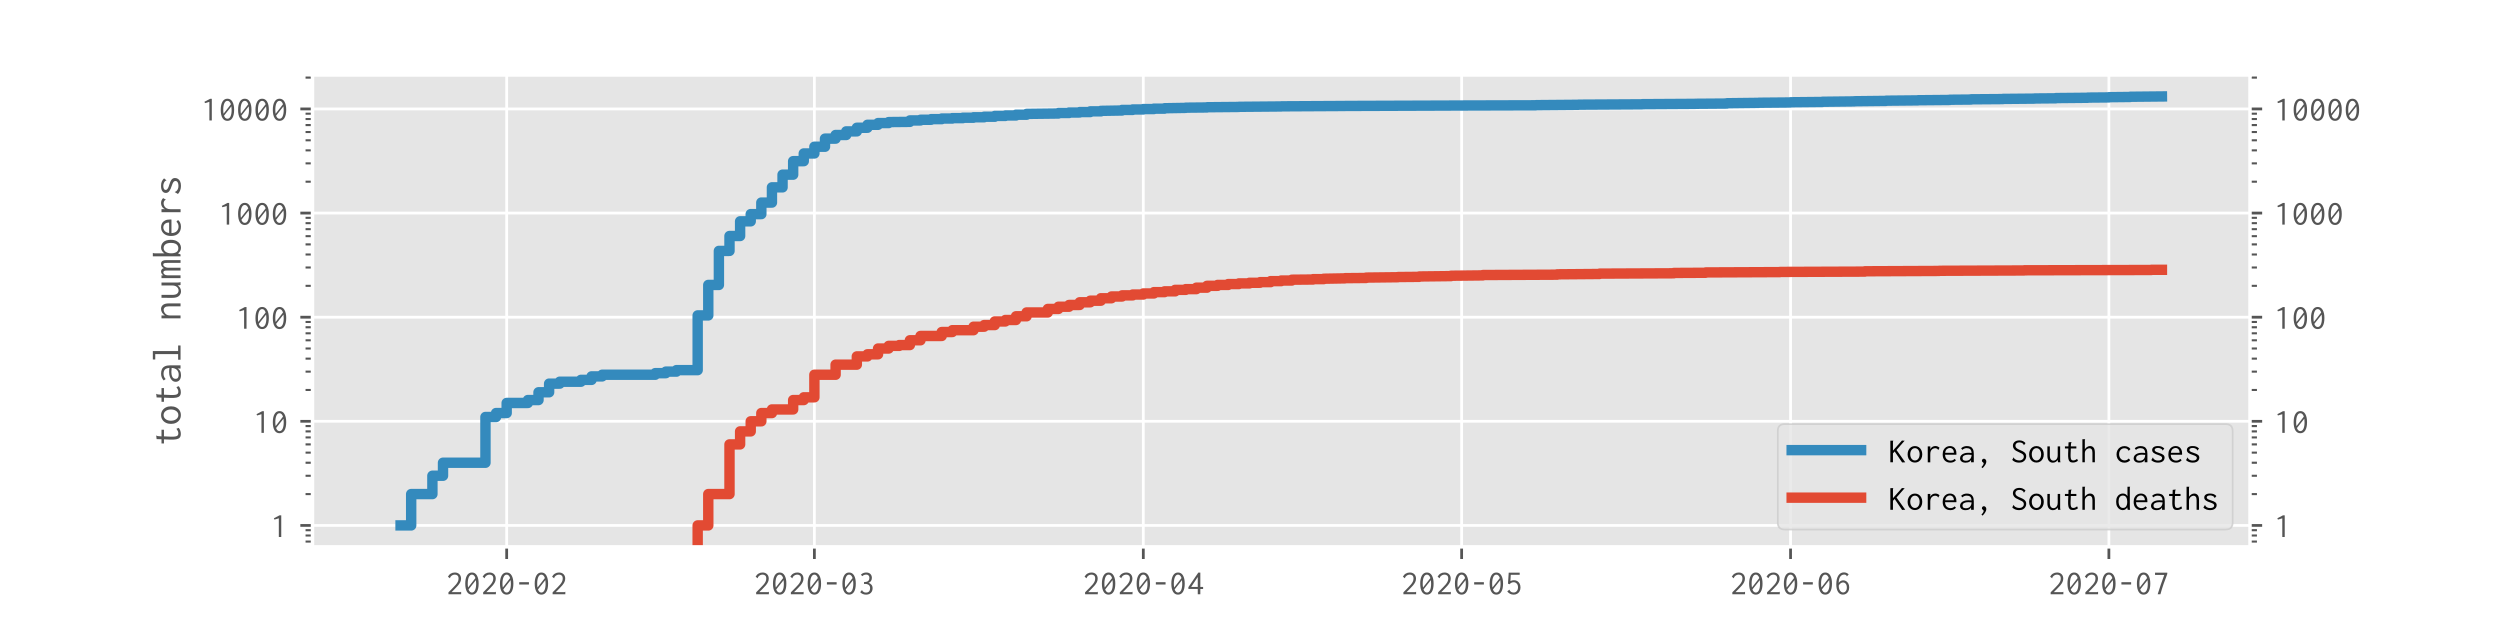 <?xml version="1.0" encoding="utf-8" standalone="no"?>
<!DOCTYPE svg PUBLIC "-//W3C//DTD SVG 1.1//EN"
  "http://www.w3.org/Graphics/SVG/1.1/DTD/svg11.dtd">
<!-- Created with matplotlib (https://matplotlib.org/) -->
<svg height="180pt" version="1.1" viewBox="0 0 720 180" width="720pt" xmlns="http://www.w3.org/2000/svg" xmlns:xlink="http://www.w3.org/1999/xlink">
 <defs>
  <style type="text/css">
*{stroke-linecap:butt;stroke-linejoin:round;}
  </style>
 </defs>
 <g id="figure_1">
  <g id="patch_1">
   <path d="M 0 180 
L 720 180 
L 720 0 
L 0 0 
z
" style="fill:#ffffff;"/>
  </g>
  <g id="axes_1">
   <g id="patch_2">
    <path d="M 90 157.5 
L 648 157.5 
L 648 21.6 
L 90 21.6 
z
" style="fill:#e5e5e5;"/>
   </g>
   <g id="matplotlib.axis_1">
    <g id="xtick_1">
     <g id="line2d_1">
      <path clip-path="url(#p87c7ad4d28)" d="M 145.922 157.5 
L 145.922 21.6 
" style="fill:none;stroke:#ffffff;stroke-linecap:square;stroke-width:0.8;"/>
     </g>
     <g id="line2d_2">
      <defs>
       <path d="M 0 0 
L 0 3.5 
" id="m31ca47908a" style="stroke:#555555;stroke-width:0.8;"/>
      </defs>
      <g>
       <use style="fill:#555555;stroke:#555555;stroke-width:0.8;" x="145.922" xlink:href="#m31ca47908a" y="157.5"/>
      </g>
     </g>
     <g id="text_1">
      <!-- 2020-02 -->
      <defs>
       <path d="M 7.297 5.594 
Q 14 12.5 19.391 17.844 
Q 24.797 23.203 28.594 27.641 
Q 32.406 32.094 34.406 36.297 
Q 36.406 40.5 36.406 45.094 
Q 36.406 51.594 33.297 54.094 
Q 30.203 56.594 25.797 56.594 
Q 22.203 56.594 19.047 55.047 
Q 15.906 53.5 13.297 50.297 
Q 12.406 48.906 12.203 48.156 
Q 12 47.406 12.094 46.594 
L 11.703 46.094 
L 10.906 46.594 
L 5.797 50.594 
Q 8.797 56.406 14.047 59.547 
Q 19.297 62.703 25.703 62.703 
Q 33.594 62.703 38.594 57.953 
Q 43.594 53.203 43.594 44.906 
Q 43.594 39.703 41.297 35 
Q 39 30.297 35.141 25.688 
Q 31.297 21.094 26.391 16.297 
Q 21.5 11.5 16.297 6.094 
L 39.5 6.094 
Q 41.203 6.094 41.891 6.297 
Q 42.594 6.5 43.203 7.094 
L 43.906 7.094 
L 43.906 0 
L 7.297 0 
z
" id="Inconsolata-Regular-50"/>
       <path d="M 25 -1.094 
Q 15.703 -1.094 10.703 7.203 
Q 5.703 15.5 5.703 30.797 
Q 5.703 45.594 10.703 54.141 
Q 15.703 62.703 25 62.703 
Q 34.297 62.703 39.297 54.141 
Q 44.297 45.594 44.297 30.797 
Q 44.297 15.5 39.297 7.203 
Q 34.297 -1.094 25 -1.094 
z
M 12.906 30.797 
Q 12.906 24.406 13.797 19.406 
L 35 46.703 
Q 33.5 51.406 30.953 54 
Q 28.406 56.594 25 56.594 
Q 19.297 56.594 16.094 49.594 
Q 12.906 42.594 12.906 30.797 
z
M 25 5 
Q 30.703 5 33.891 11.703 
Q 37.094 18.406 37.094 30.797 
Q 37.094 36.297 36.406 40.797 
L 15.203 13.906 
Q 18.297 5 25 5 
z
" id="Inconsolata-Regular-48"/>
       <path d="M 11.094 28.094 
L 11.094 34.797 
L 39.094 34.797 
L 39.094 28.094 
z
" id="Inconsolata-Regular-45"/>
      </defs>
      <g style="fill:#555555;" transform="translate(128.422 171.15)scale(0.1 -0.1)">
       <use xlink:href="#Inconsolata-Regular-50"/>
       <use x="50" xlink:href="#Inconsolata-Regular-48"/>
       <use x="100" xlink:href="#Inconsolata-Regular-50"/>
       <use x="150" xlink:href="#Inconsolata-Regular-48"/>
       <use x="200" xlink:href="#Inconsolata-Regular-45"/>
       <use x="250" xlink:href="#Inconsolata-Regular-48"/>
       <use x="300" xlink:href="#Inconsolata-Regular-50"/>
      </g>
     </g>
    </g>
    <g id="xtick_2">
     <g id="line2d_3">
      <path clip-path="url(#p87c7ad4d28)" d="M 234.542 157.5 
L 234.542 21.6 
" style="fill:none;stroke:#ffffff;stroke-linecap:square;stroke-width:0.8;"/>
     </g>
     <g id="line2d_4">
      <g>
       <use style="fill:#555555;stroke:#555555;stroke-width:0.8;" x="234.542" xlink:href="#m31ca47908a" y="157.5"/>
      </g>
     </g>
     <g id="text_2">
      <!-- 2020-03 -->
      <defs>
       <path d="M 24 -1.094 
Q 19.094 -1.094 14.594 0.703 
Q 10.094 2.5 6.906 6 
L 11.5 11.5 
L 12.203 12.297 
L 12.703 11.797 
Q 12.797 11 13.094 10.25 
Q 13.406 9.5 14.5 8.297 
Q 16.203 6.797 18.391 5.844 
Q 20.594 4.906 23.703 4.906 
Q 29.703 4.906 32.594 8.406 
Q 35.5 11.906 35.5 17.406 
Q 35.5 24.5 30.75 27.453 
Q 26 30.406 18 29.594 
L 18 35.203 
Q 24.5 35.203 27.797 36.891 
Q 31.094 38.594 32.25 41.438 
Q 33.406 44.297 33.406 47.5 
Q 33.406 51.797 30.953 54.25 
Q 28.5 56.703 24.5 56.703 
Q 21.5 56.703 18.641 55.703 
Q 15.797 54.703 13.094 52.094 
L 8.906 56.297 
Q 12.297 59.797 16.344 61.25 
Q 20.406 62.703 24.406 62.703 
Q 32 62.703 36.297 58.391 
Q 40.594 54.094 40.594 47.203 
Q 40.594 42.297 38.188 38.438 
Q 35.797 34.594 30.797 33 
Q 36.094 31.297 39.391 27.391 
Q 42.703 23.5 42.703 17.094 
Q 42.703 12.203 40.547 8.047 
Q 38.406 3.906 34.25 1.406 
Q 30.094 -1.094 24 -1.094 
z
" id="Inconsolata-Regular-51"/>
      </defs>
      <g style="fill:#555555;" transform="translate(217.042 171.15)scale(0.1 -0.1)">
       <use xlink:href="#Inconsolata-Regular-50"/>
       <use x="50" xlink:href="#Inconsolata-Regular-48"/>
       <use x="100" xlink:href="#Inconsolata-Regular-50"/>
       <use x="150" xlink:href="#Inconsolata-Regular-48"/>
       <use x="200" xlink:href="#Inconsolata-Regular-45"/>
       <use x="250" xlink:href="#Inconsolata-Regular-48"/>
       <use x="300" xlink:href="#Inconsolata-Regular-51"/>
      </g>
     </g>
    </g>
    <g id="xtick_3">
     <g id="line2d_5">
      <path clip-path="url(#p87c7ad4d28)" d="M 329.274 157.5 
L 329.274 21.6 
" style="fill:none;stroke:#ffffff;stroke-linecap:square;stroke-width:0.8;"/>
     </g>
     <g id="line2d_6">
      <g>
       <use style="fill:#555555;stroke:#555555;stroke-width:0.8;" x="329.274" xlink:href="#m31ca47908a" y="157.5"/>
      </g>
     </g>
     <g id="text_3">
      <!-- 2020-04 -->
      <defs>
       <path d="M 31.797 0 
L 31.797 15.297 
L 4.797 15.297 
L 4.797 20.406 
L 33.297 62.406 
L 39.203 62.406 
L 39.203 21.094 
L 47.203 21.094 
L 47.203 15.203 
L 39.203 15.203 
L 39.203 0 
z
M 12.906 21.203 
L 31.797 21.203 
L 31.797 49.797 
z
" id="Inconsolata-Regular-52"/>
      </defs>
      <g style="fill:#555555;" transform="translate(311.774 171.15)scale(0.1 -0.1)">
       <use xlink:href="#Inconsolata-Regular-50"/>
       <use x="50" xlink:href="#Inconsolata-Regular-48"/>
       <use x="100" xlink:href="#Inconsolata-Regular-50"/>
       <use x="150" xlink:href="#Inconsolata-Regular-48"/>
       <use x="200" xlink:href="#Inconsolata-Regular-45"/>
       <use x="250" xlink:href="#Inconsolata-Regular-48"/>
       <use x="300" xlink:href="#Inconsolata-Regular-52"/>
      </g>
     </g>
    </g>
    <g id="xtick_4">
     <g id="line2d_7">
      <path clip-path="url(#p87c7ad4d28)" d="M 420.95 157.5 
L 420.95 21.6 
" style="fill:none;stroke:#ffffff;stroke-linecap:square;stroke-width:0.8;"/>
     </g>
     <g id="line2d_8">
      <g>
       <use style="fill:#555555;stroke:#555555;stroke-width:0.8;" x="420.95" xlink:href="#m31ca47908a" y="157.5"/>
      </g>
     </g>
     <g id="text_4">
      <!-- 2020-05 -->
      <defs>
       <path d="M 24.906 -1.094 
Q 19.203 -1.094 14.344 1.406 
Q 9.5 3.906 6.406 8.5 
L 12.797 13.297 
L 13.203 12.797 
Q 13.094 12 13.438 11.297 
Q 13.797 10.594 14.797 9.297 
Q 16.797 7.094 19.25 6.047 
Q 21.703 5 25.297 5 
Q 28.5 5 31.25 6.797 
Q 34 8.594 35.703 11.938 
Q 37.406 15.297 37.406 19.906 
Q 37.406 26.906 33.656 30.797 
Q 29.906 34.703 24.594 34.703 
Q 21.406 34.703 18.297 33.141 
Q 15.203 31.594 12.906 28.797 
L 8.5 30.594 
L 10.594 62.297 
L 42.203 62.297 
L 42.203 56 
L 16.5 56 
L 15.5 38.094 
Q 20.5 40.5 25.703 40.5 
Q 31.094 40.5 35.344 37.953 
Q 39.594 35.406 42.047 30.703 
Q 44.5 26 44.5 19.594 
Q 44.5 13.203 41.891 8.547 
Q 39.297 3.906 34.891 1.406 
Q 30.5 -1.094 24.906 -1.094 
z
" id="Inconsolata-Regular-53"/>
      </defs>
      <g style="fill:#555555;" transform="translate(403.45 171.15)scale(0.1 -0.1)">
       <use xlink:href="#Inconsolata-Regular-50"/>
       <use x="50" xlink:href="#Inconsolata-Regular-48"/>
       <use x="100" xlink:href="#Inconsolata-Regular-50"/>
       <use x="150" xlink:href="#Inconsolata-Regular-48"/>
       <use x="200" xlink:href="#Inconsolata-Regular-45"/>
       <use x="250" xlink:href="#Inconsolata-Regular-48"/>
       <use x="300" xlink:href="#Inconsolata-Regular-53"/>
      </g>
     </g>
    </g>
    <g id="xtick_5">
     <g id="line2d_9">
      <path clip-path="url(#p87c7ad4d28)" d="M 515.681 157.5 
L 515.681 21.6 
" style="fill:none;stroke:#ffffff;stroke-linecap:square;stroke-width:0.8;"/>
     </g>
     <g id="line2d_10">
      <g>
       <use style="fill:#555555;stroke:#555555;stroke-width:0.8;" x="515.681" xlink:href="#m31ca47908a" y="157.5"/>
      </g>
     </g>
     <g id="text_5">
      <!-- 2020-06 -->
      <defs>
       <path d="M 26.094 -1 
Q 16.797 -1 11.75 6.891 
Q 6.703 14.797 6.703 28.406 
Q 6.703 45.203 12.703 54.094 
Q 18.703 63 28.703 63 
Q 36.594 63 42.406 57.297 
L 38 52.297 
L 37.297 51.5 
L 36.797 52 
Q 36.703 52.797 36.344 53.5 
Q 36 54.203 34.703 55.297 
Q 32.5 56.797 28.906 56.797 
Q 26.906 56.797 24.297 55.844 
Q 21.703 54.906 19.297 52.297 
Q 16.906 49.703 15.297 44.953 
Q 13.703 40.203 13.594 32.703 
Q 15.703 36.203 19.25 38.203 
Q 22.797 40.203 26.797 40.203 
Q 31.5 40.203 35.344 37.641 
Q 39.203 35.094 41.547 30.547 
Q 43.906 26 43.906 19.797 
Q 43.906 13.594 41.5 8.891 
Q 39.094 4.203 35.094 1.594 
Q 31.094 -1 26.094 -1 
z
M 26.406 5.203 
Q 30.703 5.203 33.891 8.891 
Q 37.094 12.594 37.094 19.703 
Q 37.094 24.703 35.438 27.891 
Q 33.797 31.094 31.297 32.594 
Q 28.797 34.094 26.203 34.094 
Q 22.594 34.094 19.297 31.641 
Q 16 29.203 14 25.703 
Q 13.594 22.297 14.25 18.688 
Q 14.906 15.094 16.547 12.047 
Q 18.203 9 20.703 7.094 
Q 23.203 5.203 26.406 5.203 
z
" id="Inconsolata-Regular-54"/>
      </defs>
      <g style="fill:#555555;" transform="translate(498.181 171.15)scale(0.1 -0.1)">
       <use xlink:href="#Inconsolata-Regular-50"/>
       <use x="50" xlink:href="#Inconsolata-Regular-48"/>
       <use x="100" xlink:href="#Inconsolata-Regular-50"/>
       <use x="150" xlink:href="#Inconsolata-Regular-48"/>
       <use x="200" xlink:href="#Inconsolata-Regular-45"/>
       <use x="250" xlink:href="#Inconsolata-Regular-48"/>
       <use x="300" xlink:href="#Inconsolata-Regular-54"/>
      </g>
     </g>
    </g>
    <g id="xtick_6">
     <g id="line2d_11">
      <path clip-path="url(#p87c7ad4d28)" d="M 607.357 157.5 
L 607.357 21.6 
" style="fill:none;stroke:#ffffff;stroke-linecap:square;stroke-width:0.8;"/>
     </g>
     <g id="line2d_12">
      <g>
       <use style="fill:#555555;stroke:#555555;stroke-width:0.8;" x="607.357" xlink:href="#m31ca47908a" y="157.5"/>
      </g>
     </g>
     <g id="text_6">
      <!-- 2020-07 -->
      <defs>
       <path d="M 15.5 0 
Q 19.906 14.297 24.594 28.094 
Q 29.297 41.906 34.5 55.703 
L 7.906 55.703 
L 7.906 62.297 
L 43.203 62.297 
L 43.203 58.406 
Q 37.5 44 32.5 29.5 
Q 27.5 15 23.406 0 
z
" id="Inconsolata-Regular-55"/>
      </defs>
      <g style="fill:#555555;" transform="translate(589.857 171.15)scale(0.1 -0.1)">
       <use xlink:href="#Inconsolata-Regular-50"/>
       <use x="50" xlink:href="#Inconsolata-Regular-48"/>
       <use x="100" xlink:href="#Inconsolata-Regular-50"/>
       <use x="150" xlink:href="#Inconsolata-Regular-48"/>
       <use x="200" xlink:href="#Inconsolata-Regular-45"/>
       <use x="250" xlink:href="#Inconsolata-Regular-48"/>
       <use x="300" xlink:href="#Inconsolata-Regular-55"/>
      </g>
     </g>
    </g>
   </g>
   <g id="matplotlib.axis_2">
    <g id="ytick_1">
     <g id="line2d_13">
      <path clip-path="url(#p87c7ad4d28)" d="M 90 151.323 
L 648 151.323 
" style="fill:none;stroke:#ffffff;stroke-linecap:square;stroke-width:0.8;"/>
     </g>
     <g id="line2d_14">
      <defs>
       <path d="M 0 0 
L -3.5 0 
" id="m4965490714" style="stroke:#555555;stroke-width:0.8;"/>
      </defs>
      <g>
       <use style="fill:#555555;stroke:#555555;stroke-width:0.8;" x="90" xlink:href="#m4965490714" y="151.323"/>
      </g>
     </g>
     <g id="line2d_15">
      <defs>
       <path d="M 0 0 
L 3.5 0 
" id="m9e6e7c55c3" style="stroke:#555555;stroke-width:0.8;"/>
      </defs>
      <g>
       <use style="fill:#555555;stroke:#555555;stroke-width:0.8;" x="648" xlink:href="#m9e6e7c55c3" y="151.323"/>
      </g>
     </g>
     <g id="text_7">
      <!-- 1 -->
      <defs>
       <path d="M 23 0 
L 23 53.703 
L 10.406 50 
L 8.797 53.906 
L 25.094 62.406 
L 30 62.406 
L 30 0 
z
" id="Inconsolata-Regular-49"/>
      </defs>
      <g style="fill:#555555;" transform="translate(78 154.648)scale(0.1 -0.1)">
       <use xlink:href="#Inconsolata-Regular-49"/>
      </g>
     </g>
     <g id="text_8">
      <!-- 1 -->
      <g style="fill:#555555;" transform="translate(655 154.648)scale(0.1 -0.1)">
       <use xlink:href="#Inconsolata-Regular-49"/>
      </g>
     </g>
    </g>
    <g id="ytick_2">
     <g id="line2d_16">
      <path clip-path="url(#p87c7ad4d28)" d="M 90 121.336 
L 648 121.336 
" style="fill:none;stroke:#ffffff;stroke-linecap:square;stroke-width:0.8;"/>
     </g>
     <g id="line2d_17">
      <g>
       <use style="fill:#555555;stroke:#555555;stroke-width:0.8;" x="90" xlink:href="#m4965490714" y="121.336"/>
      </g>
     </g>
     <g id="line2d_18">
      <g>
       <use style="fill:#555555;stroke:#555555;stroke-width:0.8;" x="648" xlink:href="#m9e6e7c55c3" y="121.336"/>
      </g>
     </g>
     <g id="text_9">
      <!-- 10 -->
      <g style="fill:#555555;" transform="translate(73 124.661)scale(0.1 -0.1)">
       <use xlink:href="#Inconsolata-Regular-49"/>
       <use x="50" xlink:href="#Inconsolata-Regular-48"/>
      </g>
     </g>
     <g id="text_10">
      <!-- 10 -->
      <g style="fill:#555555;" transform="translate(655 124.661)scale(0.1 -0.1)">
       <use xlink:href="#Inconsolata-Regular-49"/>
       <use x="50" xlink:href="#Inconsolata-Regular-48"/>
      </g>
     </g>
    </g>
    <g id="ytick_3">
     <g id="line2d_19">
      <path clip-path="url(#p87c7ad4d28)" d="M 90 91.348 
L 648 91.348 
" style="fill:none;stroke:#ffffff;stroke-linecap:square;stroke-width:0.8;"/>
     </g>
     <g id="line2d_20">
      <g>
       <use style="fill:#555555;stroke:#555555;stroke-width:0.8;" x="90" xlink:href="#m4965490714" y="91.348"/>
      </g>
     </g>
     <g id="line2d_21">
      <g>
       <use style="fill:#555555;stroke:#555555;stroke-width:0.8;" x="648" xlink:href="#m9e6e7c55c3" y="91.348"/>
      </g>
     </g>
     <g id="text_11">
      <!-- 100 -->
      <g style="fill:#555555;" transform="translate(68 94.673)scale(0.1 -0.1)">
       <use xlink:href="#Inconsolata-Regular-49"/>
       <use x="50" xlink:href="#Inconsolata-Regular-48"/>
       <use x="100" xlink:href="#Inconsolata-Regular-48"/>
      </g>
     </g>
     <g id="text_12">
      <!-- 100 -->
      <g style="fill:#555555;" transform="translate(655 94.673)scale(0.1 -0.1)">
       <use xlink:href="#Inconsolata-Regular-49"/>
       <use x="50" xlink:href="#Inconsolata-Regular-48"/>
       <use x="100" xlink:href="#Inconsolata-Regular-48"/>
      </g>
     </g>
    </g>
    <g id="ytick_4">
     <g id="line2d_22">
      <path clip-path="url(#p87c7ad4d28)" d="M 90 61.361 
L 648 61.361 
" style="fill:none;stroke:#ffffff;stroke-linecap:square;stroke-width:0.8;"/>
     </g>
     <g id="line2d_23">
      <g>
       <use style="fill:#555555;stroke:#555555;stroke-width:0.8;" x="90" xlink:href="#m4965490714" y="61.361"/>
      </g>
     </g>
     <g id="line2d_24">
      <g>
       <use style="fill:#555555;stroke:#555555;stroke-width:0.8;" x="648" xlink:href="#m9e6e7c55c3" y="61.361"/>
      </g>
     </g>
     <g id="text_13">
      <!-- 1000 -->
      <g style="fill:#555555;" transform="translate(63 64.686)scale(0.1 -0.1)">
       <use xlink:href="#Inconsolata-Regular-49"/>
       <use x="50" xlink:href="#Inconsolata-Regular-48"/>
       <use x="100" xlink:href="#Inconsolata-Regular-48"/>
       <use x="150" xlink:href="#Inconsolata-Regular-48"/>
      </g>
     </g>
     <g id="text_14">
      <!-- 1000 -->
      <g style="fill:#555555;" transform="translate(655 64.686)scale(0.1 -0.1)">
       <use xlink:href="#Inconsolata-Regular-49"/>
       <use x="50" xlink:href="#Inconsolata-Regular-48"/>
       <use x="100" xlink:href="#Inconsolata-Regular-48"/>
       <use x="150" xlink:href="#Inconsolata-Regular-48"/>
      </g>
     </g>
    </g>
    <g id="ytick_5">
     <g id="line2d_25">
      <path clip-path="url(#p87c7ad4d28)" d="M 90 31.374 
L 648 31.374 
" style="fill:none;stroke:#ffffff;stroke-linecap:square;stroke-width:0.8;"/>
     </g>
     <g id="line2d_26">
      <g>
       <use style="fill:#555555;stroke:#555555;stroke-width:0.8;" x="90" xlink:href="#m4965490714" y="31.374"/>
      </g>
     </g>
     <g id="line2d_27">
      <g>
       <use style="fill:#555555;stroke:#555555;stroke-width:0.8;" x="648" xlink:href="#m9e6e7c55c3" y="31.374"/>
      </g>
     </g>
     <g id="text_15">
      <!-- 10000 -->
      <g style="fill:#555555;" transform="translate(58 34.699)scale(0.1 -0.1)">
       <use xlink:href="#Inconsolata-Regular-49"/>
       <use x="50" xlink:href="#Inconsolata-Regular-48"/>
       <use x="100" xlink:href="#Inconsolata-Regular-48"/>
       <use x="150" xlink:href="#Inconsolata-Regular-48"/>
       <use x="200" xlink:href="#Inconsolata-Regular-48"/>
      </g>
     </g>
     <g id="text_16">
      <!-- 10000 -->
      <g style="fill:#555555;" transform="translate(655 34.699)scale(0.1 -0.1)">
       <use xlink:href="#Inconsolata-Regular-49"/>
       <use x="50" xlink:href="#Inconsolata-Regular-48"/>
       <use x="100" xlink:href="#Inconsolata-Regular-48"/>
       <use x="150" xlink:href="#Inconsolata-Regular-48"/>
       <use x="200" xlink:href="#Inconsolata-Regular-48"/>
      </g>
     </g>
    </g>
    <g id="ytick_6">
     <g id="line2d_28">
      <defs>
       <path d="M 0 0 
L -2 0 
" id="m9045a5525c" style="stroke:#555555;stroke-width:0.6;"/>
      </defs>
      <g>
       <use style="fill:#555555;stroke:#555555;stroke-width:0.6;" x="90" xlink:href="#m9045a5525c" y="155.968"/>
      </g>
     </g>
     <g id="line2d_29">
      <defs>
       <path d="M 0 0 
L 2 0 
" id="m3548ddff06" style="stroke:#555555;stroke-width:0.6;"/>
      </defs>
      <g>
       <use style="fill:#555555;stroke:#555555;stroke-width:0.6;" x="648" xlink:href="#m3548ddff06" y="155.968"/>
      </g>
     </g>
    </g>
    <g id="ytick_7">
     <g id="line2d_30">
      <g>
       <use style="fill:#555555;stroke:#555555;stroke-width:0.6;" x="90" xlink:href="#m9045a5525c" y="154.229"/>
      </g>
     </g>
     <g id="line2d_31">
      <g>
       <use style="fill:#555555;stroke:#555555;stroke-width:0.6;" x="648" xlink:href="#m3548ddff06" y="154.229"/>
      </g>
     </g>
    </g>
    <g id="ytick_8">
     <g id="line2d_32">
      <g>
       <use style="fill:#555555;stroke:#555555;stroke-width:0.6;" x="90" xlink:href="#m9045a5525c" y="152.695"/>
      </g>
     </g>
     <g id="line2d_33">
      <g>
       <use style="fill:#555555;stroke:#555555;stroke-width:0.6;" x="648" xlink:href="#m3548ddff06" y="152.695"/>
      </g>
     </g>
    </g>
    <g id="ytick_9">
     <g id="line2d_34">
      <g>
       <use style="fill:#555555;stroke:#555555;stroke-width:0.6;" x="90" xlink:href="#m9045a5525c" y="142.296"/>
      </g>
     </g>
     <g id="line2d_35">
      <g>
       <use style="fill:#555555;stroke:#555555;stroke-width:0.6;" x="648" xlink:href="#m3548ddff06" y="142.296"/>
      </g>
     </g>
    </g>
    <g id="ytick_10">
     <g id="line2d_36">
      <g>
       <use style="fill:#555555;stroke:#555555;stroke-width:0.6;" x="90" xlink:href="#m9045a5525c" y="137.015"/>
      </g>
     </g>
     <g id="line2d_37">
      <g>
       <use style="fill:#555555;stroke:#555555;stroke-width:0.6;" x="648" xlink:href="#m3548ddff06" y="137.015"/>
      </g>
     </g>
    </g>
    <g id="ytick_11">
     <g id="line2d_38">
      <g>
       <use style="fill:#555555;stroke:#555555;stroke-width:0.6;" x="90" xlink:href="#m9045a5525c" y="133.269"/>
      </g>
     </g>
     <g id="line2d_39">
      <g>
       <use style="fill:#555555;stroke:#555555;stroke-width:0.6;" x="648" xlink:href="#m3548ddff06" y="133.269"/>
      </g>
     </g>
    </g>
    <g id="ytick_12">
     <g id="line2d_40">
      <g>
       <use style="fill:#555555;stroke:#555555;stroke-width:0.6;" x="90" xlink:href="#m9045a5525c" y="130.363"/>
      </g>
     </g>
     <g id="line2d_41">
      <g>
       <use style="fill:#555555;stroke:#555555;stroke-width:0.6;" x="648" xlink:href="#m3548ddff06" y="130.363"/>
      </g>
     </g>
    </g>
    <g id="ytick_13">
     <g id="line2d_42">
      <g>
       <use style="fill:#555555;stroke:#555555;stroke-width:0.6;" x="90" xlink:href="#m9045a5525c" y="127.988"/>
      </g>
     </g>
     <g id="line2d_43">
      <g>
       <use style="fill:#555555;stroke:#555555;stroke-width:0.6;" x="648" xlink:href="#m3548ddff06" y="127.988"/>
      </g>
     </g>
    </g>
    <g id="ytick_14">
     <g id="line2d_44">
      <g>
       <use style="fill:#555555;stroke:#555555;stroke-width:0.6;" x="90" xlink:href="#m9045a5525c" y="125.981"/>
      </g>
     </g>
     <g id="line2d_45">
      <g>
       <use style="fill:#555555;stroke:#555555;stroke-width:0.6;" x="648" xlink:href="#m3548ddff06" y="125.981"/>
      </g>
     </g>
    </g>
    <g id="ytick_15">
     <g id="line2d_46">
      <g>
       <use style="fill:#555555;stroke:#555555;stroke-width:0.6;" x="90" xlink:href="#m9045a5525c" y="124.242"/>
      </g>
     </g>
     <g id="line2d_47">
      <g>
       <use style="fill:#555555;stroke:#555555;stroke-width:0.6;" x="648" xlink:href="#m3548ddff06" y="124.242"/>
      </g>
     </g>
    </g>
    <g id="ytick_16">
     <g id="line2d_48">
      <g>
       <use style="fill:#555555;stroke:#555555;stroke-width:0.6;" x="90" xlink:href="#m9045a5525c" y="122.708"/>
      </g>
     </g>
     <g id="line2d_49">
      <g>
       <use style="fill:#555555;stroke:#555555;stroke-width:0.6;" x="648" xlink:href="#m3548ddff06" y="122.708"/>
      </g>
     </g>
    </g>
    <g id="ytick_17">
     <g id="line2d_50">
      <g>
       <use style="fill:#555555;stroke:#555555;stroke-width:0.6;" x="90" xlink:href="#m9045a5525c" y="112.309"/>
      </g>
     </g>
     <g id="line2d_51">
      <g>
       <use style="fill:#555555;stroke:#555555;stroke-width:0.6;" x="648" xlink:href="#m3548ddff06" y="112.309"/>
      </g>
     </g>
    </g>
    <g id="ytick_18">
     <g id="line2d_52">
      <g>
       <use style="fill:#555555;stroke:#555555;stroke-width:0.6;" x="90" xlink:href="#m9045a5525c" y="107.028"/>
      </g>
     </g>
     <g id="line2d_53">
      <g>
       <use style="fill:#555555;stroke:#555555;stroke-width:0.6;" x="648" xlink:href="#m3548ddff06" y="107.028"/>
      </g>
     </g>
    </g>
    <g id="ytick_19">
     <g id="line2d_54">
      <g>
       <use style="fill:#555555;stroke:#555555;stroke-width:0.6;" x="90" xlink:href="#m9045a5525c" y="103.282"/>
      </g>
     </g>
     <g id="line2d_55">
      <g>
       <use style="fill:#555555;stroke:#555555;stroke-width:0.6;" x="648" xlink:href="#m3548ddff06" y="103.282"/>
      </g>
     </g>
    </g>
    <g id="ytick_20">
     <g id="line2d_56">
      <g>
       <use style="fill:#555555;stroke:#555555;stroke-width:0.6;" x="90" xlink:href="#m9045a5525c" y="100.375"/>
      </g>
     </g>
     <g id="line2d_57">
      <g>
       <use style="fill:#555555;stroke:#555555;stroke-width:0.6;" x="648" xlink:href="#m3548ddff06" y="100.375"/>
      </g>
     </g>
    </g>
    <g id="ytick_21">
     <g id="line2d_58">
      <g>
       <use style="fill:#555555;stroke:#555555;stroke-width:0.6;" x="90" xlink:href="#m9045a5525c" y="98.001"/>
      </g>
     </g>
     <g id="line2d_59">
      <g>
       <use style="fill:#555555;stroke:#555555;stroke-width:0.6;" x="648" xlink:href="#m3548ddff06" y="98.001"/>
      </g>
     </g>
    </g>
    <g id="ytick_22">
     <g id="line2d_60">
      <g>
       <use style="fill:#555555;stroke:#555555;stroke-width:0.6;" x="90" xlink:href="#m9045a5525c" y="95.994"/>
      </g>
     </g>
     <g id="line2d_61">
      <g>
       <use style="fill:#555555;stroke:#555555;stroke-width:0.6;" x="648" xlink:href="#m3548ddff06" y="95.994"/>
      </g>
     </g>
    </g>
    <g id="ytick_23">
     <g id="line2d_62">
      <g>
       <use style="fill:#555555;stroke:#555555;stroke-width:0.6;" x="90" xlink:href="#m9045a5525c" y="94.255"/>
      </g>
     </g>
     <g id="line2d_63">
      <g>
       <use style="fill:#555555;stroke:#555555;stroke-width:0.6;" x="648" xlink:href="#m3548ddff06" y="94.255"/>
      </g>
     </g>
    </g>
    <g id="ytick_24">
     <g id="line2d_64">
      <g>
       <use style="fill:#555555;stroke:#555555;stroke-width:0.6;" x="90" xlink:href="#m9045a5525c" y="92.721"/>
      </g>
     </g>
     <g id="line2d_65">
      <g>
       <use style="fill:#555555;stroke:#555555;stroke-width:0.6;" x="648" xlink:href="#m3548ddff06" y="92.721"/>
      </g>
     </g>
    </g>
    <g id="ytick_25">
     <g id="line2d_66">
      <g>
       <use style="fill:#555555;stroke:#555555;stroke-width:0.6;" x="90" xlink:href="#m9045a5525c" y="82.321"/>
      </g>
     </g>
     <g id="line2d_67">
      <g>
       <use style="fill:#555555;stroke:#555555;stroke-width:0.6;" x="648" xlink:href="#m3548ddff06" y="82.321"/>
      </g>
     </g>
    </g>
    <g id="ytick_26">
     <g id="line2d_68">
      <g>
       <use style="fill:#555555;stroke:#555555;stroke-width:0.6;" x="90" xlink:href="#m9045a5525c" y="77.041"/>
      </g>
     </g>
     <g id="line2d_69">
      <g>
       <use style="fill:#555555;stroke:#555555;stroke-width:0.6;" x="648" xlink:href="#m3548ddff06" y="77.041"/>
      </g>
     </g>
    </g>
    <g id="ytick_27">
     <g id="line2d_70">
      <g>
       <use style="fill:#555555;stroke:#555555;stroke-width:0.6;" x="90" xlink:href="#m9045a5525c" y="73.294"/>
      </g>
     </g>
     <g id="line2d_71">
      <g>
       <use style="fill:#555555;stroke:#555555;stroke-width:0.6;" x="648" xlink:href="#m3548ddff06" y="73.294"/>
      </g>
     </g>
    </g>
    <g id="ytick_28">
     <g id="line2d_72">
      <g>
       <use style="fill:#555555;stroke:#555555;stroke-width:0.6;" x="90" xlink:href="#m9045a5525c" y="70.388"/>
      </g>
     </g>
     <g id="line2d_73">
      <g>
       <use style="fill:#555555;stroke:#555555;stroke-width:0.6;" x="648" xlink:href="#m3548ddff06" y="70.388"/>
      </g>
     </g>
    </g>
    <g id="ytick_29">
     <g id="line2d_74">
      <g>
       <use style="fill:#555555;stroke:#555555;stroke-width:0.6;" x="90" xlink:href="#m9045a5525c" y="68.014"/>
      </g>
     </g>
     <g id="line2d_75">
      <g>
       <use style="fill:#555555;stroke:#555555;stroke-width:0.6;" x="648" xlink:href="#m3548ddff06" y="68.014"/>
      </g>
     </g>
    </g>
    <g id="ytick_30">
     <g id="line2d_76">
      <g>
       <use style="fill:#555555;stroke:#555555;stroke-width:0.6;" x="90" xlink:href="#m9045a5525c" y="66.006"/>
      </g>
     </g>
     <g id="line2d_77">
      <g>
       <use style="fill:#555555;stroke:#555555;stroke-width:0.6;" x="648" xlink:href="#m3548ddff06" y="66.006"/>
      </g>
     </g>
    </g>
    <g id="ytick_31">
     <g id="line2d_78">
      <g>
       <use style="fill:#555555;stroke:#555555;stroke-width:0.6;" x="90" xlink:href="#m9045a5525c" y="64.267"/>
      </g>
     </g>
     <g id="line2d_79">
      <g>
       <use style="fill:#555555;stroke:#555555;stroke-width:0.6;" x="648" xlink:href="#m3548ddff06" y="64.267"/>
      </g>
     </g>
    </g>
    <g id="ytick_32">
     <g id="line2d_80">
      <g>
       <use style="fill:#555555;stroke:#555555;stroke-width:0.6;" x="90" xlink:href="#m9045a5525c" y="62.733"/>
      </g>
     </g>
     <g id="line2d_81">
      <g>
       <use style="fill:#555555;stroke:#555555;stroke-width:0.6;" x="648" xlink:href="#m3548ddff06" y="62.733"/>
      </g>
     </g>
    </g>
    <g id="ytick_33">
     <g id="line2d_82">
      <g>
       <use style="fill:#555555;stroke:#555555;stroke-width:0.6;" x="90" xlink:href="#m9045a5525c" y="52.334"/>
      </g>
     </g>
     <g id="line2d_83">
      <g>
       <use style="fill:#555555;stroke:#555555;stroke-width:0.6;" x="648" xlink:href="#m3548ddff06" y="52.334"/>
      </g>
     </g>
    </g>
    <g id="ytick_34">
     <g id="line2d_84">
      <g>
       <use style="fill:#555555;stroke:#555555;stroke-width:0.6;" x="90" xlink:href="#m9045a5525c" y="47.054"/>
      </g>
     </g>
     <g id="line2d_85">
      <g>
       <use style="fill:#555555;stroke:#555555;stroke-width:0.6;" x="648" xlink:href="#m3548ddff06" y="47.054"/>
      </g>
     </g>
    </g>
    <g id="ytick_35">
     <g id="line2d_86">
      <g>
       <use style="fill:#555555;stroke:#555555;stroke-width:0.6;" x="90" xlink:href="#m9045a5525c" y="43.307"/>
      </g>
     </g>
     <g id="line2d_87">
      <g>
       <use style="fill:#555555;stroke:#555555;stroke-width:0.6;" x="648" xlink:href="#m3548ddff06" y="43.307"/>
      </g>
     </g>
    </g>
    <g id="ytick_36">
     <g id="line2d_88">
      <g>
       <use style="fill:#555555;stroke:#555555;stroke-width:0.6;" x="90" xlink:href="#m9045a5525c" y="40.401"/>
      </g>
     </g>
     <g id="line2d_89">
      <g>
       <use style="fill:#555555;stroke:#555555;stroke-width:0.6;" x="648" xlink:href="#m3548ddff06" y="40.401"/>
      </g>
     </g>
    </g>
    <g id="ytick_37">
     <g id="line2d_90">
      <g>
       <use style="fill:#555555;stroke:#555555;stroke-width:0.6;" x="90" xlink:href="#m9045a5525c" y="38.027"/>
      </g>
     </g>
     <g id="line2d_91">
      <g>
       <use style="fill:#555555;stroke:#555555;stroke-width:0.6;" x="648" xlink:href="#m3548ddff06" y="38.027"/>
      </g>
     </g>
    </g>
    <g id="ytick_38">
     <g id="line2d_92">
      <g>
       <use style="fill:#555555;stroke:#555555;stroke-width:0.6;" x="90" xlink:href="#m9045a5525c" y="36.019"/>
      </g>
     </g>
     <g id="line2d_93">
      <g>
       <use style="fill:#555555;stroke:#555555;stroke-width:0.6;" x="648" xlink:href="#m3548ddff06" y="36.019"/>
      </g>
     </g>
    </g>
    <g id="ytick_39">
     <g id="line2d_94">
      <g>
       <use style="fill:#555555;stroke:#555555;stroke-width:0.6;" x="90" xlink:href="#m9045a5525c" y="34.28"/>
      </g>
     </g>
     <g id="line2d_95">
      <g>
       <use style="fill:#555555;stroke:#555555;stroke-width:0.6;" x="648" xlink:href="#m3548ddff06" y="34.28"/>
      </g>
     </g>
    </g>
    <g id="ytick_40">
     <g id="line2d_96">
      <g>
       <use style="fill:#555555;stroke:#555555;stroke-width:0.6;" x="90" xlink:href="#m9045a5525c" y="32.746"/>
      </g>
     </g>
     <g id="line2d_97">
      <g>
       <use style="fill:#555555;stroke:#555555;stroke-width:0.6;" x="648" xlink:href="#m3548ddff06" y="32.746"/>
      </g>
     </g>
    </g>
    <g id="ytick_41">
     <g id="line2d_98">
      <g>
       <use style="fill:#555555;stroke:#555555;stroke-width:0.6;" x="90" xlink:href="#m9045a5525c" y="22.347"/>
      </g>
     </g>
     <g id="line2d_99">
      <g>
       <use style="fill:#555555;stroke:#555555;stroke-width:0.6;" x="648" xlink:href="#m3548ddff06" y="22.347"/>
      </g>
     </g>
    </g>
    <g id="text_17">
     <!-- total numbers -->
     <defs>
      <path d="M 29.906 -0.703 
Q 24 -0.703 20.953 2 
Q 17.906 4.703 16.906 10.344 
Q 15.906 16 16.203 24.797 
L 16.797 39.797 
L 7 39.797 
L 7 45.703 
L 17 45.703 
L 17.406 57.406 
L 24.906 58.297 
L 25.906 58.406 
L 26 57.703 
Q 25.5 57 25.141 56.297 
Q 24.797 55.594 24.594 53.906 
L 23.906 45.703 
L 39.906 45.703 
L 39.906 39.797 
L 24 39.797 
L 23.297 24.297 
Q 23 16.703 23.703 12.547 
Q 24.406 8.406 26.203 6.844 
Q 28 5.297 31 5.297 
Q 34.297 5.297 36.844 6.594 
Q 39.406 7.906 42.203 9.906 
L 44.406 4.203 
Q 41 1.703 37.391 0.5 
Q 33.797 -0.703 29.906 -0.703 
z
" id="Inconsolata-Regular-116"/>
      <path d="M 25 -0.797 
Q 18.797 -0.797 14.047 2.25 
Q 9.297 5.297 6.594 10.641 
Q 3.906 16 3.906 22.906 
Q 3.906 29.906 6.594 35.25 
Q 9.297 40.594 14.047 43.641 
Q 18.797 46.703 25 46.703 
Q 31.203 46.703 35.953 43.641 
Q 40.703 40.594 43.391 35.25 
Q 46.094 29.906 46.094 22.906 
Q 46.094 16 43.391 10.641 
Q 40.703 5.297 35.953 2.25 
Q 31.203 -0.797 25 -0.797 
z
M 25 5.203 
Q 29 5.203 32 7.5 
Q 35 9.797 36.75 13.797 
Q 38.5 17.797 38.5 23 
Q 38.5 30.797 34.703 35.75 
Q 30.906 40.703 25 40.703 
Q 19.094 40.703 15.297 35.75 
Q 11.5 30.797 11.5 23 
Q 11.5 17.797 13.25 13.797 
Q 15 9.797 18.047 7.5 
Q 21.094 5.203 25 5.203 
z
" id="Inconsolata-Regular-111"/>
      <path d="M 21.094 -1.094 
Q 13.297 -1.094 9.094 2.453 
Q 4.906 6 4.906 11.5 
Q 4.906 16.406 8 19.953 
Q 11.094 23.5 16.344 25.453 
Q 21.594 27.406 27.906 27.406 
Q 30.203 27.406 32.75 27.297 
Q 35.297 27.203 38.203 26.797 
Q 37.594 34.797 34.047 37.797 
Q 30.5 40.797 23.906 40.797 
Q 20.594 40.797 17.391 39.547 
Q 14.203 38.297 11.594 35.703 
L 8.094 40.297 
Q 11.297 43.5 15.5 45.094 
Q 19.703 46.703 24.406 46.703 
Q 30.5 46.703 35 44.703 
Q 39.5 42.703 42 37.797 
Q 44.5 32.906 44.5 24.297 
L 44.5 0 
L 36.703 0 
L 36.703 7 
Q 35 3.703 32.344 1.953 
Q 29.703 0.203 26.75 -0.438 
Q 23.797 -1.094 21.094 -1.094 
z
M 12.094 11.906 
Q 12.094 7.594 14.891 6 
Q 17.703 4.406 21.797 4.406 
Q 29.203 4.406 33.5 8.75 
Q 37.797 13.094 38.203 21.297 
Q 33 22 28.5 22 
Q 21.297 22 16.688 19.594 
Q 12.094 17.203 12.094 11.906 
z
" id="Inconsolata-Regular-97"/>
      <path d="M 7.906 0 
L 7.906 5.797 
L 21.406 5.797 
L 21.406 60.703 
L 8.5 60.703 
L 8.5 66.5 
L 28.703 66.5 
L 28.703 5.797 
L 42.094 5.797 
L 42.094 0 
z
" id="Inconsolata-Regular-108"/>
      <path id="Inconsolata-Regular-32"/>
      <path d="M 7.203 0 
L 7.203 45.703 
L 14.203 45.703 
L 14.203 37.594 
Q 16.797 41.797 20.938 44.297 
Q 25.094 46.797 29.703 46.797 
Q 35.297 46.797 39.188 42.438 
Q 43.094 38.094 43.094 27.703 
L 43.094 0 
L 36.094 0 
L 36.094 27.5 
Q 36.094 34.703 33.641 37.594 
Q 31.203 40.5 27.703 40.5 
Q 24.703 40.5 21.547 38.75 
Q 18.406 37 16.297 33.844 
Q 14.203 30.703 14.203 26.297 
L 14.203 0 
z
" id="Inconsolata-Regular-110"/>
      <path d="M 22.094 -1.094 
Q 15.297 -1.094 10.797 4 
Q 6.297 9.094 6.406 20.203 
L 6.5 45.703 
L 13.5 45.703 
L 13.5 20.203 
Q 13.5 11.5 16.547 8.094 
Q 19.594 4.703 23.906 4.703 
Q 27.094 4.703 29.891 6.391 
Q 32.703 8.094 34.453 11.594 
Q 36.203 15.094 36.203 20.5 
L 36.203 45.703 
L 43.203 45.703 
L 43.203 7.094 
Q 43.203 5.297 43.344 3.547 
Q 43.5 1.797 44.203 0 
L 37.297 0 
Q 36.594 1.703 36.438 3.5 
Q 36.297 5.297 36.297 7 
Q 34.094 3.203 30.344 1.047 
Q 26.594 -1.094 22.094 -1.094 
z
" id="Inconsolata-Regular-117"/>
      <path d="M 3.797 0 
L 3.797 45.703 
L 10.406 45.703 
L 10.406 41.203 
Q 12 43.703 14.5 45.25 
Q 17 46.797 19.703 46.797 
Q 22.703 46.797 24.953 44.891 
Q 27.203 43 27.797 40.094 
Q 29.094 43.094 31.891 44.938 
Q 34.703 46.797 38.094 46.797 
Q 42.797 46.797 44.938 43.438 
Q 47.094 40.094 46.906 35.094 
L 46.906 0 
L 40.297 0 
L 40.297 32.406 
Q 40.297 36.594 39.75 38.5 
Q 39.203 40.406 38.203 40.953 
Q 37.203 41.5 36 41.5 
Q 34.094 41.5 32.438 39.75 
Q 30.797 38 29.75 35.391 
Q 28.703 32.797 28.703 30.203 
L 28.703 0 
L 22 0 
L 22 31.797 
Q 22 37.5 20.953 39.391 
Q 19.906 41.297 17 41.297 
Q 14.797 41.297 12.594 38.438 
Q 10.406 35.594 10.406 30.5 
L 10.406 0 
z
" id="Inconsolata-Regular-109"/>
      <path d="M 26.594 -1.094 
Q 22.406 -1.094 18.906 0.797 
Q 15.406 2.703 13.094 6 
L 10.594 0 
L 6 0 
L 6 66.5 
L 14.203 66.5 
L 14.203 65.797 
Q 13.594 65.203 13.438 64.5 
Q 13.297 63.797 13.297 62.094 
L 13.297 38.703 
Q 15.5 42.406 19.25 44.594 
Q 23 46.797 26.906 46.797 
Q 35.203 46.797 40.453 40.938 
Q 45.703 35.094 45.703 23.297 
Q 45.703 15.094 42.891 9.688 
Q 40.094 4.297 35.75 1.594 
Q 31.406 -1.094 26.594 -1.094 
z
M 25.703 5.297 
Q 28.906 5.297 31.797 6.938 
Q 34.703 8.594 36.5 12.5 
Q 38.297 16.406 38.297 22.906 
Q 38.297 32 34.844 36.297 
Q 31.406 40.594 25.906 40.594 
Q 20.406 40.594 16.844 35.641 
Q 13.297 30.703 13.297 22.703 
Q 13.297 14.797 16.141 10.047 
Q 19 5.297 25.703 5.297 
z
" id="Inconsolata-Regular-98"/>
      <path d="M 27.203 -1 
Q 17.203 -1 11.047 5.094 
Q 4.906 11.203 4.906 22.703 
Q 4.906 30.5 7.75 35.844 
Q 10.594 41.203 15.344 44 
Q 20.094 46.797 25.906 46.797 
Q 31.094 46.797 35.297 44.5 
Q 39.5 42.203 42 37.391 
Q 44.5 32.594 44.5 25.094 
Q 44.5 24.297 44.453 23.438 
Q 44.406 22.594 44.297 21.797 
L 11.797 21.797 
Q 12.203 13 16.75 8.891 
Q 21.297 4.797 27.406 4.797 
Q 34.594 4.797 39.203 9.906 
L 43.203 6 
Q 37.406 -1 27.203 -1 
z
M 12.094 27.406 
L 37.203 27.406 
Q 37.203 33.797 33.953 37.547 
Q 30.703 41.297 25.406 41.297 
Q 20.703 41.297 16.891 37.938 
Q 13.094 34.594 12.094 27.406 
z
" id="Inconsolata-Regular-101"/>
      <path d="M 11.906 45.703 
L 19.406 45.703 
L 19.203 37.297 
Q 21.094 41.906 25.094 44.344 
Q 29.094 46.797 33.703 46.797 
Q 41 46.797 45.797 41.797 
L 42.594 36.203 
L 42.203 35.297 
L 41.5 35.703 
Q 41.297 36.5 40.891 37.203 
Q 40.5 37.906 39.203 38.906 
Q 37.594 39.906 36.25 40.25 
Q 34.906 40.594 33.203 40.594 
Q 29.906 40.594 26.656 38.891 
Q 23.406 37.203 21.297 33.594 
Q 19.203 30 19.203 24.203 
L 19.203 -0.094 
L 11.906 -0.094 
z
" id="Inconsolata-Regular-114"/>
      <path d="M 25.094 -1 
Q 13.5 -1 5.703 6.203 
L 9.703 13 
L 10.297 13.906 
L 10.906 13.5 
Q 11.094 12.703 11.344 11.844 
Q 11.594 11 12.703 9.797 
Q 14.797 7.703 17.75 6.344 
Q 20.703 5 25.297 5 
Q 30.797 5 33.844 6.953 
Q 36.906 8.906 36.906 12.297 
Q 36.906 15.203 34.344 17.094 
Q 31.797 19 25.406 21.094 
Q 17.5 23.406 12.844 26.797 
Q 8.203 30.203 8.203 35.297 
Q 8.203 40.5 12.453 43.641 
Q 16.703 46.797 25 46.797 
Q 31.406 46.797 35.594 45 
Q 39.797 43.203 43.203 39.594 
L 39.094 34.594 
L 38.406 33.797 
L 37.906 34.297 
Q 37.797 35.094 37.438 35.844 
Q 37.094 36.594 36 37.703 
Q 33.703 39.5 30.797 40.453 
Q 27.906 41.406 25.203 41.406 
Q 21.203 41.406 18.297 40 
Q 15.406 38.594 15.406 35.703 
Q 15.406 34.203 16.453 32.75 
Q 17.5 31.297 20.297 29.844 
Q 23.094 28.406 28.297 26.906 
Q 36.906 24.297 40.453 21.25 
Q 44 18.203 44 13.297 
Q 44 9.5 41.953 6.203 
Q 39.906 2.906 35.703 0.953 
Q 31.5 -1 25.094 -1 
z
" id="Inconsolata-Regular-115"/>
     </defs>
     <g style="fill:#555555;" transform="translate(51.996 128.55)rotate(-90)scale(0.12 -0.12)">
      <use xlink:href="#Inconsolata-Regular-116"/>
      <use x="50" xlink:href="#Inconsolata-Regular-111"/>
      <use x="100" xlink:href="#Inconsolata-Regular-116"/>
      <use x="150" xlink:href="#Inconsolata-Regular-97"/>
      <use x="200" xlink:href="#Inconsolata-Regular-108"/>
      <use x="250" xlink:href="#Inconsolata-Regular-32"/>
      <use x="300" xlink:href="#Inconsolata-Regular-110"/>
      <use x="350" xlink:href="#Inconsolata-Regular-117"/>
      <use x="400" xlink:href="#Inconsolata-Regular-109"/>
      <use x="450" xlink:href="#Inconsolata-Regular-98"/>
      <use x="500" xlink:href="#Inconsolata-Regular-101"/>
      <use x="550" xlink:href="#Inconsolata-Regular-114"/>
      <use x="600" xlink:href="#Inconsolata-Regular-115"/>
     </g>
    </g>
   </g>
   <g id="line2d_100">
    <path clip-path="url(#p87c7ad4d28)" d="M 115.364 151.323 
L 118.419 151.323 
L 118.419 142.296 
L 124.531 142.296 
L 124.531 137.015 
L 127.587 137.015 
L 127.587 133.269 
L 139.811 133.269 
L 139.811 120.094 
L 142.866 120.094 
L 142.866 118.961 
L 145.922 118.961 
L 145.922 116.055 
L 152.034 116.055 
L 152.034 115.215 
L 155.09 115.215 
L 155.09 112.977 
L 158.146 112.977 
L 158.146 110.488 
L 161.202 110.488 
L 161.202 109.934 
L 167.313 109.934 
L 167.313 109.403 
L 170.369 109.403 
L 170.369 108.4 
L 173.425 108.4 
L 173.425 107.927 
L 188.704 107.927 
L 188.704 107.47 
L 191.76 107.47 
L 191.76 107.028 
L 194.816 107.028 
L 194.816 106.601 
L 200.928 106.601 
L 200.928 90.838 
L 203.984 90.838 
L 203.984 82.064 
L 207.039 82.064 
L 207.039 72.262 
L 210.095 72.262 
L 210.095 67.971 
L 213.151 67.971 
L 213.151 63.741 
L 216.207 63.741 
L 216.207 61.664 
L 219.263 61.664 
L 219.263 58.341 
L 222.319 58.341 
L 222.319 53.955 
L 225.375 53.955 
L 225.375 50.306 
L 228.43 50.306 
L 228.43 46.418 
L 231.486 46.418 
L 231.486 44.196 
L 234.542 44.196 
L 234.542 42.26 
L 237.598 42.26 
L 237.598 39.926 
L 240.654 39.926 
L 240.654 38.877 
L 243.71 38.877 
L 243.71 37.837 
L 246.766 37.837 
L 246.766 36.799 
L 249.821 36.799 
L 249.821 35.943 
L 252.877 35.943 
L 252.877 35.448 
L 255.933 35.448 
L 255.933 35.159 
L 262.045 35.098 
L 262.045 34.685 
L 265.101 34.685 
L 265.101 34.495 
L 268.157 34.495 
L 268.157 34.314 
L 271.212 34.314 
L 271.212 34.141 
L 274.268 34.141 
L 274.268 34.019 
L 277.324 34.019 
L 277.324 33.902 
L 280.38 33.902 
L 280.38 33.769 
L 283.436 33.769 
L 283.436 33.625 
L 286.492 33.625 
L 286.492 33.391 
L 289.548 33.391 
L 289.548 33.26 
L 292.604 33.26 
L 292.604 33.04 
L 295.659 33.04 
L 295.659 32.803 
L 304.827 32.693 
L 304.827 32.55 
L 307.883 32.55 
L 307.883 32.402 
L 310.939 32.402 
L 310.939 32.275 
L 313.995 32.275 
L 313.995 32.072 
L 317.05 32.072 
L 317.05 31.929 
L 323.162 31.823 
L 323.162 31.656 
L 326.218 31.656 
L 326.218 31.522 
L 329.274 31.522 
L 329.274 31.405 
L 332.33 31.405 
L 332.33 31.294 
L 335.386 31.294 
L 335.386 31.173 
L 341.497 31.069 
L 341.497 31.009 
L 347.609 30.95 
L 347.609 30.883 
L 356.777 30.801 
L 356.777 30.764 
L 369 30.66 
L 369 30.626 
L 387.335 30.525 
L 387.335 30.514 
L 417.894 30.403 
L 417.894 30.396 
L 442.341 30.324 
L 442.341 30.283 
L 454.564 30.178 
L 454.564 30.144 
L 472.899 30.041 
L 472.899 30.003 
L 488.179 29.91 
L 488.179 29.891 
L 497.346 29.823 
L 497.346 29.732 
L 506.514 29.621 
L 506.514 29.59 
L 515.681 29.508 
L 515.681 29.453 
L 524.849 29.365 
L 524.849 29.308 
L 534.016 29.203 
L 534.016 29.161 
L 543.184 29.057 
L 543.184 28.997 
L 552.352 28.908 
L 552.352 28.869 
L 561.519 28.787 
L 561.519 28.724 
L 567.631 28.672 
L 567.631 28.601 
L 576.798 28.533 
L 576.798 28.485 
L 585.966 28.403 
L 585.966 28.362 
L 592.078 28.31 
L 592.078 28.246 
L 601.245 28.159 
L 601.245 28.108 
L 607.357 28.054 
L 607.357 27.99 
L 613.469 27.927 
L 613.469 27.867 
L 622.636 27.777 
L 622.636 27.777 
" style="fill:none;stroke:#348abd;stroke-linecap:square;stroke-width:3;"/>
   </g>
   <g id="line2d_101">
    <path clip-path="url(#p87c7ad4d28)" d="M 200.928 181 
L 200.928 151.323 
L 203.984 151.323 
L 203.984 142.296 
L 210.095 142.296 
L 210.095 127.988 
L 213.151 127.988 
L 213.151 124.242 
L 216.207 124.242 
L 216.207 121.336 
L 219.263 121.336 
L 219.263 118.961 
L 222.319 118.961 
L 222.319 117.919 
L 228.43 117.919 
L 228.43 115.215 
L 231.486 115.215 
L 231.486 114.425 
L 234.542 114.425 
L 234.542 107.927 
L 240.654 107.927 
L 240.654 105.021 
L 246.766 105.021 
L 246.766 102.646 
L 249.821 102.646 
L 249.821 102.04 
L 252.877 102.04 
L 252.877 100.375 
L 255.933 100.375 
L 255.933 99.617 
L 258.989 99.617 
L 258.989 99.373 
L 262.045 99.373 
L 262.045 98.001 
L 265.101 98.001 
L 265.101 96.76 
L 271.212 96.76 
L 271.212 95.627 
L 274.268 95.627 
L 274.268 95.095 
L 280.38 95.095 
L 280.38 94.093 
L 283.436 94.093 
L 283.436 93.619 
L 286.492 93.619 
L 286.492 92.577 
L 289.548 92.577 
L 289.548 92.154 
L 292.604 92.154 
L 292.604 91.091 
L 295.659 91.091 
L 295.659 89.989 
L 301.771 89.989 
L 301.771 88.974 
L 304.827 88.974 
L 304.827 88.339 
L 307.883 88.339 
L 307.883 87.832 
L 310.939 87.832 
L 310.939 87.06 
L 313.995 87.06 
L 313.995 86.6 
L 317.05 86.6 
L 317.05 85.895 
L 320.106 85.895 
L 320.106 85.391 
L 323.162 85.391 
L 323.162 85.066 
L 326.218 85.066 
L 326.218 84.827 
L 329.274 84.827 
L 329.274 84.515 
L 332.33 84.515 
L 332.33 84.135 
L 335.386 84.135 
L 335.386 83.912 
L 338.441 83.912 
L 338.441 83.478 
L 341.497 83.478 
L 341.497 83.267 
L 344.553 83.267 
L 344.553 82.853 
L 347.609 82.853 
L 347.609 82.321 
L 350.665 82.321 
L 350.665 82.064 
L 353.721 82.064 
L 353.721 81.811 
L 356.777 81.811 
L 356.777 81.624 
L 359.832 81.624 
L 359.832 81.44 
L 362.888 81.44 
L 362.888 81.259 
L 365.944 81.259 
L 365.944 80.962 
L 369 80.962 
L 369 80.788 
L 372.056 80.788 
L 372.056 80.558 
L 378.168 80.501 
L 378.168 80.389 
L 381.223 80.389 
L 381.223 80.277 
L 387.335 80.166 
L 387.335 80.111 
L 393.447 80.056 
L 393.447 79.947 
L 402.614 79.839 
L 402.614 79.785 
L 408.726 79.732 
L 408.726 79.625 
L 417.894 79.52 
L 417.894 79.415 
L 427.061 79.312 
L 427.061 79.209 
L 448.452 79.107 
L 448.452 79.005 
L 460.676 78.905 
L 460.676 78.805 
L 482.067 78.706 
L 482.067 78.607 
L 491.234 78.559 
L 491.234 78.461 
L 512.625 78.365 
L 512.625 78.317 
L 537.072 78.222 
L 537.072 78.127 
L 558.463 78.033 
L 558.463 77.986 
L 582.91 77.893 
L 582.91 77.847 
L 619.581 77.755 
L 619.581 77.709 
L 622.636 77.709 
L 622.636 77.709 
" style="fill:none;stroke:#e24a33;stroke-linecap:square;stroke-width:3;"/>
   </g>
   <g id="patch_3">
    <path d="M 90 157.5 
L 90 21.6 
" style="fill:none;stroke:#ffffff;stroke-linecap:square;stroke-linejoin:miter;"/>
   </g>
   <g id="patch_4">
    <path d="M 648 157.5 
L 648 21.6 
" style="fill:none;stroke:#ffffff;stroke-linecap:square;stroke-linejoin:miter;"/>
   </g>
   <g id="patch_5">
    <path d="M 90 157.5 
L 648 157.5 
" style="fill:none;stroke:#ffffff;stroke-linecap:square;stroke-linejoin:miter;"/>
   </g>
   <g id="patch_6">
    <path d="M 90 21.6 
L 648 21.6 
" style="fill:none;stroke:#ffffff;stroke-linecap:square;stroke-linejoin:miter;"/>
   </g>
   <g id="legend_1">
    <g id="patch_7">
     <path d="M 514 152.5 
L 641 152.5 
Q 643 152.5 643 150.5 
L 643 124.141 
Q 643 122.141 641 122.141 
L 514 122.141 
Q 512 122.141 512 124.141 
L 512 150.5 
Q 512 152.5 514 152.5 
z
" style="fill:#e5e5e5;opacity:0.8;stroke:#cccccc;stroke-linejoin:miter;stroke-width:0.5;"/>
    </g>
    <g id="line2d_102">
     <path d="M 516 129.641 
L 536 129.641 
" style="fill:none;stroke:#348abd;stroke-linecap:square;stroke-width:3;"/>
    </g>
    <g id="line2d_103"/>
    <g id="text_18">
     <!-- Korea, South cases -->
     <defs>
      <path d="M 16.594 31.203 
L 11.703 25.797 
L 11.703 0 
L 4.203 0 
L 4.203 62.297 
L 12.594 62.297 
L 12.594 61.594 
Q 12 61 11.844 60.297 
Q 11.703 59.594 11.703 57.906 
L 11.703 33.594 
L 37.703 62.797 
Q 38.797 62.594 40.094 62.438 
Q 41.406 62.297 42.906 62.297 
L 45.5 62.297 
L 21.906 35.406 
L 47.094 0 
L 38.094 -0.406 
z
" id="Inconsolata-Regular-75"/>
      <path d="M 19.906 -16.797 
L 16.5 -13.797 
Q 19.297 -11.203 21.141 -8.203 
Q 23 -5.203 23 -3.297 
Q 23 -1.906 21.75 -0.844 
Q 20.5 0.203 19.203 1.391 
Q 17.906 2.594 17.906 4.406 
Q 17.906 6.906 19.547 8.594 
Q 21.203 10.297 23.797 10.297 
Q 26.406 10.297 28.5 8 
Q 30.594 5.703 30.594 2 
Q 30.594 -5.797 19.906 -16.797 
z
" id="Inconsolata-Regular-44"/>
      <path d="M 24.703 -1 
Q 12.594 -1 5.203 6.906 
L 8.797 13.203 
L 9.203 14.094 
L 9.906 13.703 
Q 10.094 13 10.391 12.141 
Q 10.703 11.297 11.797 10.094 
Q 14.406 7.906 17.844 6.594 
Q 21.297 5.297 25.703 5.297 
Q 31.297 5.297 34.938 8.438 
Q 38.594 11.594 38.594 16 
Q 38.594 18.906 37.438 20.906 
Q 36.297 22.906 33.25 24.797 
Q 30.203 26.703 24.297 29.203 
Q 14.594 33 10.891 37.703 
Q 7.203 42.406 7.203 47.703 
Q 7.203 54.594 12.297 58.844 
Q 17.406 63.094 26.203 63.094 
Q 31.297 63.094 35.797 61.047 
Q 40.297 59 43.5 55.297 
L 39 49.297 
L 38.406 49.703 
Q 38.297 50.5 38 51.297 
Q 37.703 52.094 36.594 53.297 
Q 34.203 55.594 31.5 56.438 
Q 28.797 57.297 25.094 57.297 
Q 20.203 57.297 17.297 54.594 
Q 14.406 51.906 14.406 48.203 
Q 14.406 45.406 15.656 43.25 
Q 16.906 41.094 20.203 39 
Q 23.5 36.906 29.797 34.406 
Q 35.906 31.906 39.297 29.344 
Q 42.703 26.797 44.094 23.844 
Q 45.5 20.906 45.5 17 
Q 45.5 12.703 43.344 8.547 
Q 41.203 4.406 36.594 1.703 
Q 32 -1 24.703 -1 
z
" id="Inconsolata-Regular-83"/>
      <path d="M 7.297 66.5 
L 15.203 66.5 
L 15.203 65.797 
Q 14.594 65.203 14.438 64.5 
Q 14.297 63.797 14.297 62.094 
L 14.297 37.594 
Q 17 41.797 21.047 44.297 
Q 25.094 46.797 29.297 46.797 
Q 35.5 46.797 39.344 42.438 
Q 43.203 38.094 43.203 27.703 
L 43.203 0 
L 36.203 0 
L 36.203 27.5 
Q 36.203 34.703 33.75 37.594 
Q 31.297 40.5 27.797 40.5 
Q 24.797 40.5 21.641 38.797 
Q 18.5 37.094 16.391 33.938 
Q 14.297 30.797 14.297 26.297 
L 14.297 0 
L 7.297 0 
z
" id="Inconsolata-Regular-104"/>
      <path d="M 28.5 -1.094 
Q 21.906 -1.094 16.703 2 
Q 11.5 5.094 8.547 10.5 
Q 5.594 15.906 5.594 22.797 
Q 5.594 29.703 8.547 35.047 
Q 11.5 40.406 16.641 43.5 
Q 21.797 46.594 28.406 46.594 
Q 34 46.594 38.453 44.344 
Q 42.906 42.094 45.703 38.094 
L 41.203 33.703 
L 40.5 33 
L 40 33.5 
Q 40 34.297 39.641 35 
Q 39.297 35.703 38.094 36.906 
Q 35.906 38.906 33.406 39.703 
Q 30.906 40.5 27.594 40.5 
Q 23.797 40.5 20.438 38.391 
Q 17.094 36.297 15.047 32.438 
Q 13 28.594 13 23.297 
Q 13 18.203 15.047 14.141 
Q 17.094 10.094 20.688 7.75 
Q 24.297 5.406 28.906 5.406 
Q 35.797 5.406 40.797 11 
L 45 6.094 
Q 38.297 -1.094 28.5 -1.094 
z
" id="Inconsolata-Regular-99"/>
     </defs>
     <g transform="translate(544 133.141)scale(0.1 -0.1)">
      <use xlink:href="#Inconsolata-Regular-75"/>
      <use x="50" xlink:href="#Inconsolata-Regular-111"/>
      <use x="100" xlink:href="#Inconsolata-Regular-114"/>
      <use x="150" xlink:href="#Inconsolata-Regular-101"/>
      <use x="200" xlink:href="#Inconsolata-Regular-97"/>
      <use x="250" xlink:href="#Inconsolata-Regular-44"/>
      <use x="300" xlink:href="#Inconsolata-Regular-32"/>
      <use x="350" xlink:href="#Inconsolata-Regular-83"/>
      <use x="400" xlink:href="#Inconsolata-Regular-111"/>
      <use x="450" xlink:href="#Inconsolata-Regular-117"/>
      <use x="500" xlink:href="#Inconsolata-Regular-116"/>
      <use x="550" xlink:href="#Inconsolata-Regular-104"/>
      <use x="600" xlink:href="#Inconsolata-Regular-32"/>
      <use x="650" xlink:href="#Inconsolata-Regular-99"/>
      <use x="700" xlink:href="#Inconsolata-Regular-97"/>
      <use x="750" xlink:href="#Inconsolata-Regular-115"/>
      <use x="800" xlink:href="#Inconsolata-Regular-101"/>
      <use x="850" xlink:href="#Inconsolata-Regular-115"/>
     </g>
    </g>
    <g id="line2d_104">
     <path d="M 516 143.32 
L 536 143.32 
" style="fill:none;stroke:#e24a33;stroke-linecap:square;stroke-width:3;"/>
    </g>
    <g id="line2d_105"/>
    <g id="text_19">
     <!-- Korea, South deaths -->
     <defs>
      <path d="M 23.406 -1 
Q 18.797 -1 14.438 1.641 
Q 10.094 4.297 7.297 9.688 
Q 4.5 15.094 4.5 23.297 
Q 4.5 31.703 7.391 36.891 
Q 10.297 42.094 14.75 44.5 
Q 19.203 46.906 23.797 46.906 
Q 28.5 46.906 31.953 44.75 
Q 35.406 42.594 37.094 39 
L 37.094 66.5 
L 44.703 66.5 
L 44.703 65.797 
Q 44.094 65.203 43.938 64.5 
Q 43.797 63.797 43.797 62.094 
L 43.906 7.094 
Q 43.906 5.297 44.047 3.547 
Q 44.203 1.797 44.906 0 
L 37.797 0 
Q 37.094 1.797 36.938 3.547 
Q 36.797 5.297 36.797 7.094 
Q 34.594 3.406 31.188 1.203 
Q 27.797 -1 23.406 -1 
z
M 24.5 5.297 
Q 28.906 5.297 31.547 7.688 
Q 34.203 10.094 35.344 14.141 
Q 36.5 18.203 36.5 23.094 
Q 36.5 30.797 33.5 35.891 
Q 30.5 41 23.906 41 
Q 17.797 41 14.641 36.5 
Q 11.5 32 11.5 24.406 
Q 11.5 15.797 14.797 10.547 
Q 18.094 5.297 24.5 5.297 
z
" id="Inconsolata-Regular-100"/>
     </defs>
     <g transform="translate(544 146.82)scale(0.1 -0.1)">
      <use xlink:href="#Inconsolata-Regular-75"/>
      <use x="50" xlink:href="#Inconsolata-Regular-111"/>
      <use x="100" xlink:href="#Inconsolata-Regular-114"/>
      <use x="150" xlink:href="#Inconsolata-Regular-101"/>
      <use x="200" xlink:href="#Inconsolata-Regular-97"/>
      <use x="250" xlink:href="#Inconsolata-Regular-44"/>
      <use x="300" xlink:href="#Inconsolata-Regular-32"/>
      <use x="350" xlink:href="#Inconsolata-Regular-83"/>
      <use x="400" xlink:href="#Inconsolata-Regular-111"/>
      <use x="450" xlink:href="#Inconsolata-Regular-117"/>
      <use x="500" xlink:href="#Inconsolata-Regular-116"/>
      <use x="550" xlink:href="#Inconsolata-Regular-104"/>
      <use x="600" xlink:href="#Inconsolata-Regular-32"/>
      <use x="650" xlink:href="#Inconsolata-Regular-100"/>
      <use x="700" xlink:href="#Inconsolata-Regular-101"/>
      <use x="750" xlink:href="#Inconsolata-Regular-97"/>
      <use x="800" xlink:href="#Inconsolata-Regular-116"/>
      <use x="850" xlink:href="#Inconsolata-Regular-104"/>
      <use x="900" xlink:href="#Inconsolata-Regular-115"/>
     </g>
    </g>
   </g>
  </g>
 </g>
 <defs>
  <clipPath id="p87c7ad4d28">
   <rect height="135.9" width="558" x="90" y="21.6"/>
  </clipPath>
 </defs>
</svg>
